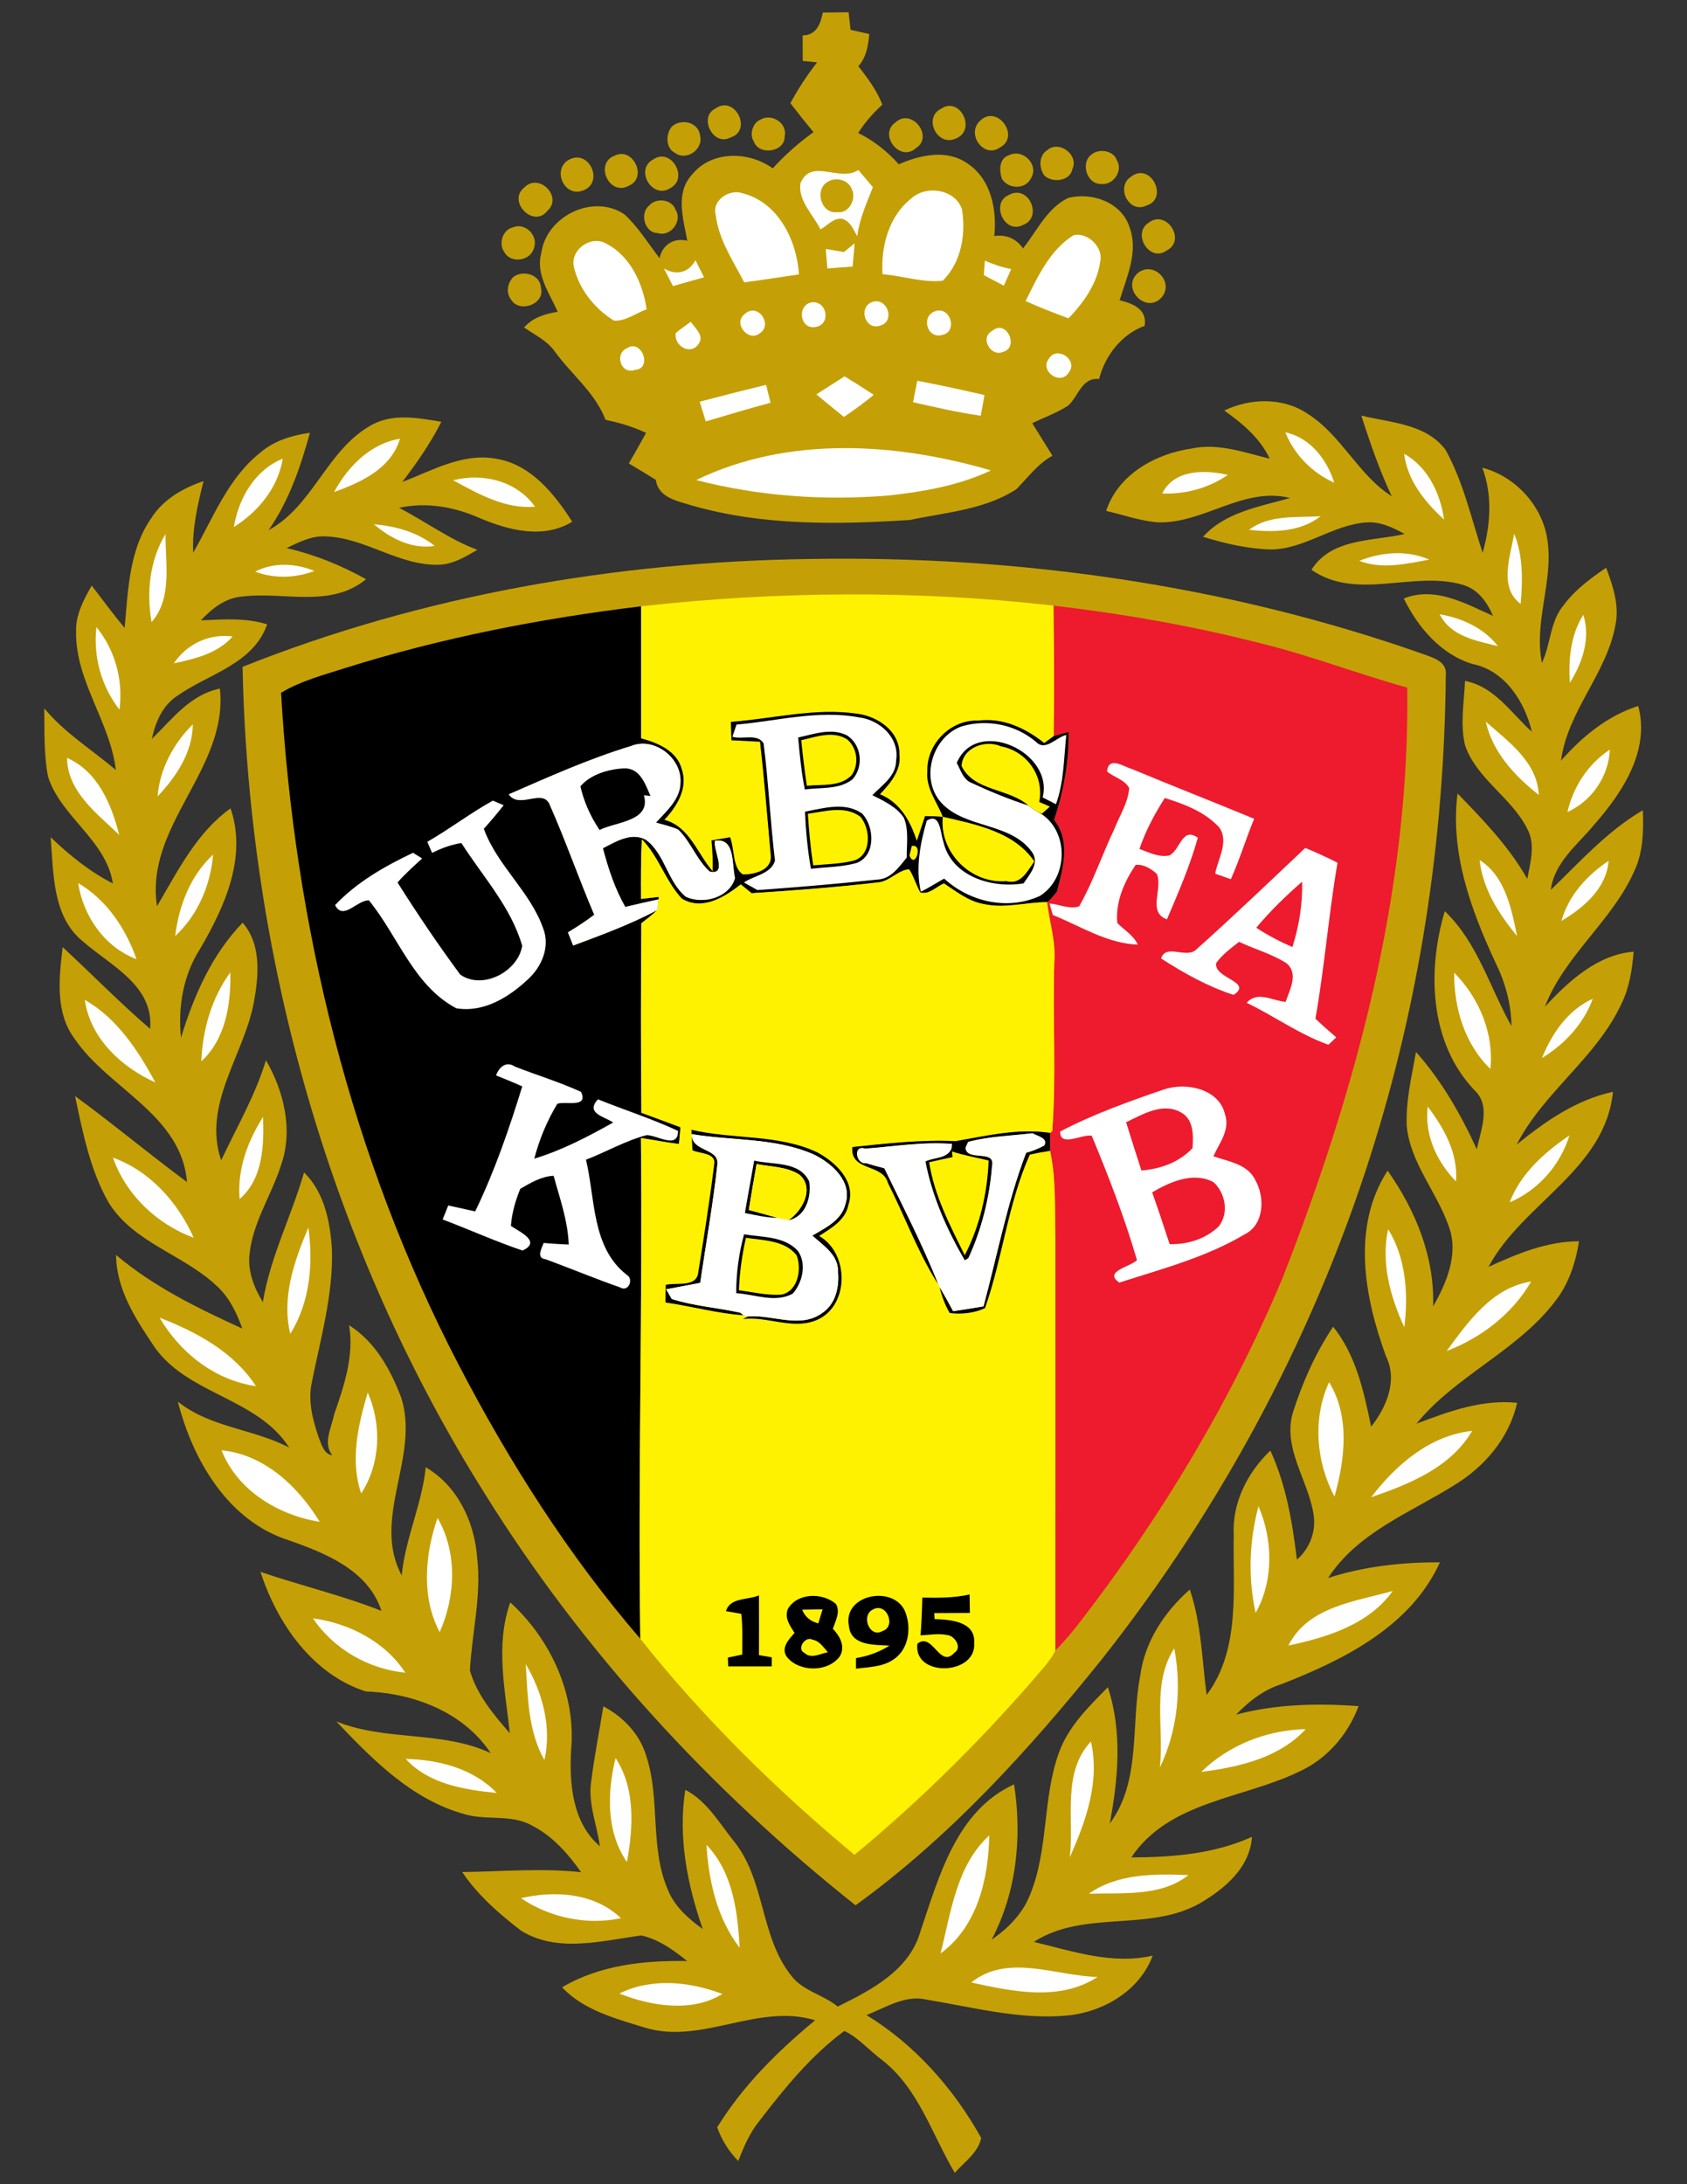 <?xml version="1.0" encoding="utf-8"?>
<!-- Generator: Adobe Illustrator 15.1.0, SVG Export Plug-In . SVG Version: 6.00 Build 0)  -->
<!DOCTYPE svg PUBLIC "-//W3C//DTD SVG 1.1//EN" "http://www.w3.org/Graphics/SVG/1.1/DTD/svg11.dtd">
<svg version="1.1" id="Layer_1" xmlns="http://www.w3.org/2000/svg" xmlns:xlink="http://www.w3.org/1999/xlink" x="0px" y="0px"
	 width="612px" height="792px" viewBox="0 0 612 792" enable-background="new 0 0 612 792" xml:space="preserve">
<rect x="0" y="0" width="612" height="792" fill="#333333" stroke="none"/>
<g>
	<path fill="#C4A006" d="M298.491,4.567c3.118-0.041,6.237-0.082,9.356-0.123c0.184,1.589,0.529,4.79,0.713,6.38
		c2.264,0.509,4.524,0.999,6.787,1.508c-0.366,4.158-1.019,8.418-3.954,11.659c3.344,4.362,6.728,8.765,8.684,13.962
		c-3.323,3.057-6.339,6.441-8.744,10.272c5.625,2.772,10.558,6.666,14.716,11.354c7.726-3.384,17.284-5.544,24.765-0.408
		c8.704,5.625,10.886,16.775,9.887,26.417c4.32-0.632,7.947,0.917,10.436,4.484c5.055-6.38,8.765-14.656,16.428-18.325
		c8.439-2.14,19.141,1.529,22.095,10.355c3.507,8.968-0.876,18.201-3.485,26.782c4.811,1.163,10.05,3.242,9.071,9.254
		c-8.438,3.139-14.309,10.742-16.531,19.303c-6.299-0.693-7.48,6.319-11.251,9.661c-4.076,2.609-8.643,4.26-13.004,6.339
		c2.425,3.933,4.871,7.867,7.337,11.802c-5.34,2.955-8.885,7.887-13.065,12.127c-11.453,7.481-25.6,8.398-38.646,11.17
		c-26.395,1.713-53.504,2.12-79.166-5.258c-5.178-1.651-12.087-2.751-13.004-9.274c-3.22-2.039-6.502-3.995-9.783-5.952
		c2.099-3.668,4.199-7.379,6.257-11.088c-4.688-2.202-9.641-3.69-14.716-4.729c-3.771-9.886-12.332-16.388-18.385-24.745
		c-2.772-3.975-7.297-6.054-11.169-8.744c3.139-3.607,7.622-4.953,12.188-5.687c-2.915-6.747-8.093-13.575-5.932-21.341
		c1.814-13.29,18.691-21.666,30.125-14.023c5.035,4.627,8.643,10.559,12.78,15.94c0.958-4.852,5.177-7.583,10.049-6.319
		c-1.386-7.766-4.423-17.081,1.508-23.767c7.114-9.03,20.648-8.846,29.495-2.507c4.444-4.872,9.417-9.274,14.777-13.126
		c-2.853-3.445-5.646-6.93-8.377-10.497c2.792-5.198,6.053-10.151,9.682-14.818c-1.284-0.123-3.894-0.387-5.198-0.51
		c-0.02-3.079-0.041-6.177-0.041-9.254C296.167,12.761,297.655,8.766,298.491,4.567L298.491,4.567z"/>
	<path fill="#C4A006" d="M259.54,39.359c7.093-5.074,13.595,8.031,5.421,10.519C258.642,53.2,253.322,42.376,259.54,39.359
		L259.54,39.359z"/>
	<path fill="#C4A006" d="M341.172,39.564c7.013-5.055,13.351,7.684,5.504,10.701C339.928,53.24,334.996,42.825,341.172,39.564
		L341.172,39.564z"/>
	<path fill="#C4A006" d="M275.743,43.457c4.016-2.569,10.028,1.121,8.907,5.972c0.143,5.769-9.355,7.114-11.19,1.855
		C271.789,48.817,273.032,44.599,275.743,43.457L275.743,43.457z"/>
	<path fill="#C4A006" d="M324.928,44.333c5.789-5.319,13.98,5.198,7.317,9.417C326.395,58.989,318.507,48.654,324.928,44.333
		L324.928,44.333z"/>
	<path fill="#C4A006" d="M355.379,43.967c6.216-6.502,14.961,5.442,7.42,9.478C356.948,57.684,350.508,48.674,355.379,43.967
		L355.379,43.967z"/>
	<path fill="#C4A006" d="M243.661,45.984c3.383-3.22,9.824-1.733,10.313,3.261c1.244,4.892-4.952,9.254-9.05,6.216
		C241.479,53.852,241.439,48.674,243.661,45.984L243.661,45.984z"/>
	<path fill="#C4A006" d="M379.838,54.504c4.321-3.873,11.599,1.63,9.214,6.767c-0.856,4.485-7.176,5.117-10.131,2.446
		C376.882,61.027,376.761,56.461,379.838,54.504L379.838,54.504z"/>
	<path fill="#C4A006" d="M223.258,56.338c6.542-2.976,11.7,8.214,4.851,11.007C220.975,71.381,215.35,58.989,223.258,56.338
		L223.258,56.338z"/>
	<path fill="#C4A006" d="M365.979,56.318c4.993-2.629,11.046,3.364,8.071,8.256c-1.938,4.158-8.092,4.097-10.499,0.408
		C362.41,62.066,362.371,57.439,365.979,56.318L365.979,56.318z"/>
	<path fill="#C4A006" d="M396.124,55.911c2.669-2.121,7.827-1.346,9.028,2.181c2.365,3.771-1.182,9.029-5.501,8.622
		C394.187,66.999,391.803,58.867,396.124,55.911L396.124,55.911z"/>
	<path fill="#C4A006" d="M206.483,57.867c7.379-3.872,12.78,8.459,4.973,11.231C204.587,71.686,200.103,61.271,206.483,57.867
		L206.483,57.867z"/>
	<path fill="#C4A006" d="M237.016,57.786c6.543-4.444,12.943,6.992,6.115,10.437C236.648,72.481,230.065,61.434,237.016,57.786
		L237.016,57.786z"/>
	<path fill="#FFFFFF" d="M290.398,66.429c3.853-9.335,14.268-0.245,20.994-4.791c1.753,2.079,3.507,4.158,5.258,6.238
		c-2.261,5.809-4.89,11.556-5.665,17.794c-1.366-2.365-2.426-5.279-5.238-6.278c-3.324-0.632-5.483,2.405-8.093,3.791
		C295.025,77.863,289.42,72.767,290.398,66.429L290.398,66.429z"/>
	<path fill="#C4A006" d="M410.248,64.125c7.156-5.666,13.922,7.95,5.628,10.417C409.494,77.618,404.665,67.712,410.248,64.125
		L410.248,64.125z"/>
	<path fill="#C4A006" d="M300.345,65.878c2.956-1.794,7.317-0.694,8.623,2.608c1.896,3.526-0.918,9.009-5.177,8.439
		C297.797,77.761,295.331,68.629,300.345,65.878L300.345,65.878z"/>
	<path fill="#C4A006" d="M190.198,67.998c5.299-5.523,14.165,3.424,8.315,8.519C193.458,82.877,183.919,72.95,190.198,67.998
		L190.198,67.998z"/>
	<path fill="#FFFFFF" d="M259.661,77.986c-1.548-5.381,5.036-9.642,9.785-7.889c12.882,3.281,19.608,17.04,20.402,29.392
		c-6.624,0.979-13.249,2.019-19.873,2.896C265.96,94.556,260.701,86.934,259.661,77.986L259.661,77.986z"/>
	<path fill="#FFFFFF" d="M330.533,72.013c5.38-5.014,15.96-3.485,18.446,3.853c1.467,9.05-0.226,19.283-6.972,25.927
		c-7.257,0.794-14.573-1.773-21.85-2.365C319.545,89.4,322.358,78.495,330.533,72.013L330.533,72.013z"/>
	<path fill="#C4A006" d="M365.896,70.749c7.298-4.219,12.72,8.234,5.057,10.905C364.143,84.915,359.415,73.46,365.896,70.749
		L365.896,70.749z"/>
	<path fill="#C4A006" d="M235.406,74.623c2.528-3.058,8.337-2.466,9.682,1.447c2.61,4.036-1.814,9.966-6.482,8.438
		C233.917,84.528,232.002,77.496,235.406,74.623L235.406,74.623z"/>
	<path fill="#C4A006" d="M416.588,80.839c6.504-5.177,13.941,6.278,6.664,9.987C417.036,95.352,410.637,84.773,416.588,80.839
		L416.588,80.839z"/>
	<path fill="#C4A006" d="M185.999,82.469c4.504-1.957,9.498,3.037,7.663,7.604c-1.284,4.626-8.479,5.584-10.721,1.304
		C180.759,88.381,182.329,83.346,185.999,82.469L185.999,82.469z"/>
	<path fill="#FFFFFF" d="M372.072,109.17c4.361-8.805,8.784-18.508,17.407-23.909c4.77-1.101,10.477,3.934,9.742,8.989
		c-0.979,8.254-5.952,15.348-11.598,21.178C382.386,113.492,377.168,111.475,372.072,109.17L372.072,109.17z"/>
	<path fill="#FFFFFF" d="M208.093,96.371c-0.958-6.155,6.604-11.272,11.985-7.95c8.663,4.525,13.147,14.431,14.513,23.726
		c-3.914,1.367-7.644,4.444-11.883,4.098C215.594,111.862,209.867,104.625,208.093,96.371L208.093,96.371z"/>
	<path fill="#FFFFFF" d="M306.155,91.397c0.977-0.795,2.934-2.386,3.892-3.18c-0.243,2.812-0.487,5.625-0.733,8.438
		c-3.057,0.204-6.114,0.449-9.152,0.694c-0.204-2.365-0.407-4.729-0.591-7.073C301.222,90.541,304.503,91.112,306.155,91.397
		L306.155,91.397z"/>
	<path fill="#FFFFFF" d="M252.283,94.333c1.019,2.079,2.058,4.137,3.118,6.216c-3.771,1.06-7.521,2.141-11.271,3.18
		c-1.081-2.14-2.16-4.26-3.261-6.38C245.23,99.979,249.858,98.979,252.283,94.333L252.283,94.333z"/>
	<path fill="#FFFFFF" d="M357.275,94.516c3.077,1.345,6.256,2.446,9.578,3.038c-0.916,2.017-1.813,4.015-2.688,6.033
		c-2.428-1.264-4.852-2.548-7.258-3.812C357.009,98.47,357.172,95.84,357.275,94.516L357.275,94.516z"/>
	<path fill="#C4A006" d="M412.715,99.041c5.769-4.688,13.514,3.301,8.623,8.867C415.814,113.981,406.621,104.584,412.715,99.041
		L412.715,99.041z"/>
	<path fill="#C4A006" d="M186.141,100.508c3.485-2.752,9.947-1.039,10.09,3.853c1.589,5.972-7.869,9.294-10.824,4.28
		C183.471,106.154,184.083,102.709,186.141,100.508L186.141,100.508z"/>
	<path fill="#FFFFFF" d="M294.821,109.579c5.523-0.123,6.624,8.458,0.714,9.03C289.95,119.301,289.033,110.17,294.821,109.579
		L294.821,109.579z"/>
	<path fill="#FFFFFF" d="M317.121,109.314c4.993-0.877,7.48,7.093,2.404,8.683C313.655,120.28,310.944,110.598,317.121,109.314
		L317.121,109.314z"/>
	<path fill="#FFFFFF" d="M270.261,113.798c4.605-4.219,10.313,3.913,5.299,7.093C271.361,124.214,265.715,116.958,270.261,113.798
		L270.261,113.798z"/>
	<path fill="#FFFFFF" d="M339.216,112.86c5.645-2.018,8.479,7.684,2.345,8.642C336.279,122.787,334.038,114.694,339.216,112.86
		L339.216,112.86z"/>
	<path fill="#FFFFFF" d="M245.149,120.768c1.731-1.467,3.607-2.771,5.442-4.096c1.61,2.446,5.075,4.994,2.772,8.132
		C250.368,129.024,244.354,125.294,245.149,120.768L245.149,120.768z"/>
	<path fill="#FFFFFF" d="M359.883,120.035c5.197-4.586,9.969,5.911,4.017,7.562C359.436,129.594,355.359,122.44,359.883,120.035
		L359.883,120.035z"/>
	<path fill="#FFFFFF" d="M227.437,126.272c5.442-3.547,9.375,7.521,2.894,7.847C225.235,135.995,222.789,128.188,227.437,126.272
		L227.437,126.272z"/>
	<path fill="#FFFFFF" d="M380.553,130.002c2.832-4.708,10.619,0.428,7.255,4.933C384.852,140.112,376.882,134.507,380.553,130.002
		L380.553,130.002z"/>
	<path fill="#FFFFFF" d="M296.167,143.006c3.404-2.181,6.808-4.342,10.211-6.543c3.567,2.161,7.095,4.403,10.579,6.706
		c-3.445,2.874-7.072,5.504-10.802,8.01C302.791,148.489,299.448,145.778,296.167,143.006L296.167,143.006z"/>
	<path fill="#FFFFFF" d="M332.774,138.074c8.173,1.529,16.286,3.322,24.377,5.178c-0.447,2.486-0.917,4.994-1.365,7.5
		c-8.273-1.183-16.407-3.058-24.561-4.912C331.611,143.903,332.389,140.01,332.774,138.074L332.774,138.074z"/>
	<path fill="#FFFFFF" d="M253.832,145.656c8.01-2.12,16.041-4.159,24.092-6.094c0.53,2.161,1.06,4.322,1.61,6.482
		c-7.887,2.099-15.694,4.443-23.501,6.767C255.3,150.426,254.565,148.04,253.832,145.656L253.832,145.656z"/>
	<path fill="#C4A006" d="M444.145,148.856c9.417-4.526,21.301-4.831,30.168,1.142c12.332,7.745,18.345,22.155,30.575,29.962
		c-4.445-9.457-7.849-19.323-11.028-29.27c10.538,2.609,23.542,2.935,30.574,12.475c6.42,11.598,9.294,24.745,13.432,37.28
		c2.854-10.068,3.629-20.892-0.121-30.859c12.207,3.22,22.072,14.084,23.683,26.661c2.039,14.818-5.053,29.31-2.058,44.148
		c3.24-6.808,2.895-15.124,7.95-21.055c4.116-5.523,9.702-9.641,15.347-13.473c2.446,6.542,4.811,13.534,3.405,20.607
		c-3.139,17.754-17.429,31.308-19.771,49.347c7.663-8.703,16.796-16.265,28.007-19.832c4.341,16.245-5.769,31.409-15.982,43.047
		c-6.032,7.318-14.431,13.575-15.734,23.644c10.6-10.211,20.546-21.381,33.387-28.882c0.265,7.419,0.143,15.145-3.077,22.014
		c-8.032,18.181-25.296,30.574-32.47,49.265c8.581-9.275,19.018-18.916,32.204-19.996c-0.528,6.481-1.528,13.045-4.442,18.936
		c-9.051,19.547-28.212,31.919-37.975,51.019c10.354-8.439,21.626-16.265,34.917-19.139c-2.814,28.291-32.797,40.357-45.148,63.491
		c10.395-4.77,21.157-9.293,32.838-9.293c-1.244,7.947-3.854,15.796-8.949,22.136c-13.799,17.813-35.834,26.6-50.039,44.025
		c11.657-4.442,23.767-8.907,36.525-7.581c-2.813,12.596-11.658,23.013-22.482,29.656c-16.081,10.15-35.282,17.202-46.085,33.854
		c13.105-4.218,26.844-5.747,40.561-5.664c-10.518,23.215-34.752,35.261-57.274,44.087c-6.543,2.019-11.985,6.258-16.673,11.129
		c14.472-3.852,29.595-4.179,44.454-3.078c-3.914,10.415-11.577,19.283-21.811,23.848c-20.34,9.804-46.981,10.579-60.658,31.004
		c14.879-0.063,30.065-1.225,43.783-7.461c-0.734,11.21-9.948,18.874-18.957,24.133c-18.568,10.436-42.069,2.261-60.17,13.961
		c14.086,3.385,28.494,8.337,43.108,4.975c-4.687,12.697-17.854,20.423-30.858,21.707c-17.264,1.632-34.242-2.977-51.14-5.747
		c-7.787-1.855-14.859,2.895-21.81,5.605c17.53,10.7,31.654,26.681,41.602,44.535c-1.062,5.341-6.157,8.745-9.581,12.657
		c-8.315-13.961-13.187-30.776-26.579-41.069c-4.524-3.344-8.499-8.071-13.493-10.377c-12.046,8.907-21.667,20.689-30.737,32.53
		c-3.547,4.302-5.728,9.459-7.746,14.617c-3.424-3.465-5.992-7.624-7.644-12.189c9.295-15.104,21.953-27.599,35.527-38.829
		c-20.832-6.36-41.153,9.009-61.882,2.63c-10.599-3.282-22.034-6.239-29.921-14.574c13.676-8.112,29.819-9.784,45.392-9.54
		c-4.953-3.974-10.314-7.868-16.612-9.272c-14.309,1.914-30.391,6.438-43.619-1.715c-7.97-6.114-15.735-12.88-21.382-21.277
		c14.39-0.164,28.801-1.51,43.15,0.061c-4.769-6.706-10.354-13.127-17.794-16.896c-7.582-4.342-16.734-1.692-24.825-4.24
		c-18.875-5.279-33.122-19.752-46.209-33.551c17.979,7.318,38.361,3.222,56.033,11.516c-9.946-14.96-28.006-21.768-45.372-22.379
		c-19.364-6.258-32.124-24.724-38.157-43.355c14.533,4.975,29.555,8.48,43.884,14.146c-4.81-14.737-20.26-20.934-33.632-25.602
		c-22.034-7.011-34.813-29.065-40.235-50.284c11.721,9.438,27.395,9.845,40.398,16.675c-11.475-17.959-36.383-19.099-48.673-36.18
		c-6.829-10.132-14.023-20.975-14.146-33.673c13.616,11.517,29.718,19.363,45.82,26.702c-2.079-5.729-4.75-11.415-9.355-15.532
		c-12.067-11.373-30.187-15.573-39.217-30.27c-6.706-11.801-9.314-25.396-12.128-38.522c13.799,10.068,26.885,21.057,40.623,31.186
		c-2.018-24.378-28.271-33.713-40.664-51.792c-7.256-9.641-5.768-22.197-4.443-33.387c10.619,9.824,20.75,20.199,31.735,29.637
		c1.346-15.818-14.41-22.931-24.397-31.716c-11.169-9.03-10.599-24.786-11.7-37.769c6.808,6.481,14.167,12.494,22.584,16.754
		c-2.527-15.857-18.793-23.97-23.542-38.748c-1.55-8.133-1.244-16.51-1.345-24.745c7.338,8.908,17.244,14.981,25.967,22.359
		c-2.079-17.569-14.797-32.306-14.43-50.325c-0.184-6.053,2.792-11.456,5.666-16.55c3.934,5.157,7.807,10.375,11.944,15.368
		c1.244-13.574,1.569-28.229,9.682-39.848c4.301-6.767,11.496-10.905,18.936-13.391c-2.12,8.5-4.158,17.141-3.75,25.967
		c7.277-12.658,12.658-27.17,24.521-36.444c5.014-4.26,11.435-6.156,17.815-7.053c-3.384,12.393-7.583,24.684-14.981,35.303
		c15.979-8.663,20.994-28.556,36.525-37.646c7.929-4.913,17.51-3.119,26.151-1.631c-3.954,7.746-8.887,14.921-14.187,21.81
		c10.844-4.117,21.79-10.579,33.877-8.458c12.677,1.957,21.279,12.698,27.781,22.869c-10.497,6.42-23.155,3.099-33.692-1.385
		c-9.152-4.016-19.242-5.83-29.127-3.648c9.559,4.911,18.263,11.454,28.393,15.225c-4.341,2.507-8.826,5.3-14.023,5.401
		c-14.391,0.408-26.438-9.682-40.664-10.252c-5.217-0.408-9.946,2.018-14.512,4.219c10.109,2.324,19.791,6.218,28.82,11.292
		c-12.901,10.66-30.084,4.341-45.066,6.299c-6.034,0.489-10.864,4.402-14.879,8.622c8.051-0.367,16.265-1.019,24.092,1.447
		c-5.116,14.471-21.219,17.896-32.511,25.845c-5.462,3.465-8.031,9.662-9.355,15.736c7.358-7.175,13.982-16.143,24.705-18.284
		c3.139,29.188-27.334,49.53-22.809,78.901c7.521-12.718,14.329-26.64,26.681-35.485c6.074,17.732-2.181,35.73-11.007,50.875
		c-6.155,9.498-8.133,21.178-6.97,32.307c4.647-15.206,11.148-30.146,22.359-41.703c6.91,7.888,5.83,19.425,4.036,29.025
		c-3.628,19.119-18.711,36.893-11.821,57.132c5.646-12.005,12.372-23.521,16.244-36.281c6.503,11.129,9.926,25.336,5.524,37.872
		c-3.445,10.966-10.334,20.872-11.496,32.511c-0.672,6.196,1.692,12.128,4.851,17.325c2.649-16.368,10.395-31.207,14.94-47.044
		c7.379,7.174,9.478,17.917,10.11,27.781c0.551,16.368-4.096,32.267-7.256,48.165c-1.549,6.828,0.286,13.82,2.507,20.261
		c1.019,2.467,1.773,5.87,4.872,6.36c-3.465-4.505-0.265-9.907,0.632-14.656c3.628-10.457,7.338-21.259,5.483-32.492
		c9.458,5.933,15.022,16.064,18.895,26.214c6.869,21.444-10.884,43.762,0.183,64.513c1.305-13.454,7.358-25.806,8.725-39.237
		c11.536,6.726,17.712,19.873,18.649,32.815c1.63,13.719-1.916,27.272-2.629,40.889c2.507,8.764,8.581,15.958,14.472,22.726
		c-1.651-15.715-5.341-32.041,0.183-47.43c14.635,13.39,23.828,33.243,22.075,53.261c-0.754,12.269,0.407,26.619,10.416,35.159
		c-0.999-7.686-4.26-15.186-3.2-23.054c1.121-9.273,2.996-18.446,4.464-27.681c7.174,3.792,13.126,9.949,15.511,17.836
		c5.28,15.818,1.203,33.408,7.97,48.858c2.446,6.012,7.46,10.355,12.597,14.085c-5.667-16.165-9.01-33.389-6.36-50.509
		c7.949,4.116,12.372,12.128,17.814,18.854c11.232,14.124,9.335,34.304,20.546,48.429c4.219,5.687,11.659,6.95,16.938,11.312
		c12.128-5.972,26.007-13.125,29.983-27.17c6.768-19.933,13.045-43.843,33.998-53.401c2.955,19.077,0.917,39.074-8.153,56.337
		c5.85-4.036,11.069-9.234,13.78-15.898c7.03-16.652,4.544-35.548,10.822-52.403c3.485-9.276,10.763-16.349,17.569-23.257
		c5.299,15.999,3.771,33.183,0.693,49.447c11.476-15.449,7.563-35.853,11.067-53.668c1.633-12.331,8.786-23.133,17.978-31.205
		c4.179,12.331,4.424,25.438,6.096,38.238c12.413-16.532,9.457-38.524,9.845-57.907c-0.673-11.679,4.973-22.808,13.288-30.719
		c5.708,12.455,7.99,26.05,9.622,39.544c4.83-4.139,7.174-10.701,5.952-16.959c-2.08-12.188-11.232-23.686-7.379-36.465
		c3.485-10.925,8.193-21.503,14.572-31.044c8.337,10.377,11.151,23.585,13.781,36.283c5.563-7.094,9.741-16.796,5.38-25.581
		c-7.808-21.402-12.576-46.9,0.591-67.284c10.172,14.392,17.12,31.371,16.51,49.245c4.873-8.498,9.335-19.036,5.768-28.82
		c-4.259-12.535-13.98-23.034-15.326-36.547c-0.389-9.069,1.752-18.018,3.362-26.884c9.254,10.333,16.286,22.666,22.055,35.262
		c1.385-6.931,5.299-15.715-0.876-21.443c-16.286-17.122-17.184-43.313-10.743-64.898c11.945,11.394,16.307,27.7,24.195,41.662
		c-0.102-8.092-2.304-15.959-5.871-23.175c-8.865-19.037-16.427-39.807-13.696-61.168c9.294,9.58,18.672,19.241,25.296,30.981
		c1.12-5.973,3.077-12.535-0.042-18.242c-5.707-11.313-18.162-17.876-22.482-30.045c-1.915-7.685-0.387-15.695-0.061-23.501
		c10.68,2.018,16.734,11.659,24.255,18.446c-2.528-10.823-9.743-22.135-21.278-24.52c-11.619-3.384-20.036-13.311-25.193-23.828
		c11.312-4.484,22.257,1.794,32.367,6.318c-2.079-4.952-5.544-9.763-10.985-11.271c-17.938-5.28-38.342,6.013-54.871-5.441
		c7.297-11.578,22.114-10.273,33.814-12.984c-4.281-2.344-8.906-4.586-13.941-4.178c-12.271,0.835-22.442,9.844-34.875,9.783
		c-8.274-0.245-16.428-2.161-24.316-4.586c8.071-8.989,20.546-10.925,31.594-14.064c-16.939-4.261-31.349,9.355-48.022,8.826
		c-6.399-0.531-12.495-2.711-18.731-4.158c4.381-13.311,18.038-20.812,31.225-22.646c9.562-1.998,18.937,1.508,28.108,3.71
		C457.109,158.843,450.71,153.544,444.145,148.856L444.145,148.856z"/>
	<path fill="#FFFFFF" d="M466.281,156.765c9.051,1.937,15.084,9.824,17.753,18.263C476.025,171.46,469.563,164.917,466.281,156.765
		L466.281,156.765z"/>
	<path fill="#FFFFFF" d="M121.202,178.411c4.973-9.233,13.167-17.57,23.909-19.323C141.89,169.912,130.985,174.905,121.202,178.411
		L121.202,178.411z"/>
	<path fill="#FFFFFF" d="M252.568,174.07c33.122-16.063,72.36-13.637,106.907-3.485c-11.639,5.483-24.479,7.705-37.156,9.091
		C298.959,181.591,275.275,179.94,252.568,174.07L252.568,174.07z"/>
	<path fill="#FFFFFF" d="M509.392,164.55c8.702,4.893,13.065,14.33,14.491,23.848C516.932,182.06,510.553,174.212,509.392,164.55
		L509.392,164.55z"/>
	<path fill="#FFFFFF" d="M84.838,191.089c1.753-10.395,7.583-20.667,17.733-24.765C100.879,176.862,93.685,185.545,84.838,191.089
		L84.838,191.089z"/>
	<path fill="#FFFFFF" d="M421.623,178.941c4.34-8.846,15.552-8.622,23.808-6.747C438.479,176.984,430.04,179.287,421.623,178.941
		L421.623,178.941z"/>
	<path fill="#FFFFFF" d="M164.413,174.151c10.763-2.772,23.053,0.244,29.677,9.58C183.267,184.648,173.564,179.125,164.413,174.151
		L164.413,174.151z"/>
	<path fill="#FFFFFF" d="M453.134,192.129c7.379-5.667,17.225-4.321,25.948-4.953C471.724,192.964,462.002,193.066,453.134,192.129
		L453.134,192.129z"/>
	<path fill="#FFFFFF" d="M135.633,190.091c7.887,0.692,15.797,2.833,22.073,7.867C149.432,199.222,141.748,195.288,135.633,190.091
		L135.633,190.091z"/>
	<path fill="#FFFFFF" d="M60.032,193.658c-0.061,10.538,2.548,23.277-5.034,31.919C53.083,214.733,54.305,203.197,60.032,193.658
		L60.032,193.658z"/>
	<path fill="#FFFFFF" d="M549.321,193.555c3.261,8.072,3.058,16.897,2.343,25.417C543.674,213.144,547.894,201.627,549.321,193.555
		L549.321,193.555z"/>
	<path fill="#FFFFFF" d="M493.145,203.359c8.032-3.24,17.267-3.954,25.338-0.448C510.206,204.46,501.298,206.539,493.145,203.359
		L493.145,203.359z"/>
	<path fill="#C4A006" d="M87.998,241.802c65.306-26.05,135.647-38.137,205.784-39.114c75.253-1.285,151.058,9.334,222.172,34.365
		c3.688,1.366,9.192,2.711,8.541,7.868c-0.51,56.603-8.704,113.226-25.235,167.403c-20.85,68.648-55.093,133.079-99.55,189.337
		c-26.396,32.835-55.072,64.408-89.337,89.215c-52.607-41.785-98.794-91.948-134.363-149.04
		C119.754,452.458,90.159,347.16,87.998,241.802L87.998,241.802z"/>
	<path fill="#FFFFFF" d="M92.563,207.273c6.727-3.486,14.594-3.057,21.483-0.245C107.28,209.637,99.351,209.882,92.563,207.273
		L92.563,207.273z"/>
	<path fill="#FFF200" d="M232.553,219.85c49.673-5.524,99.997-5.891,149.691-0.245c0.161,15.756,0.223,31.532,0.06,47.289
		c-0.876,0.631-2.607,1.916-3.485,2.547c-6.807-5.442-15.082-9.314-24.031-8.132c-9.927-0.428-18.711,8.521-18.364,18.364
		c-0.591,6.136,3.527,11.109,5.626,16.531c-2.16-0.184-4.322-0.286-6.462-0.286c-0.755,2.262-2.241,6.767-2.996,9.03
		c-2.323-7.195-6.033-13.942-13.372-16.938c3.73-3.995,7.787-8.581,7.055-14.513c0.142-8.357-7.808-13.738-15.329-14.696
		c-15.328-2.242-30.553,1.834-45.799,2.955c0.061,2.222,0.121,4.444,0.203,6.666c3.465,0.162,6.91,0.326,10.375,0.529
		c1.569,13.778,2.67,27.599,3.913,41.397c0.428,5.197-6.095,6.87-10.212,6.706c-3.771-2.528-2.895-9.193-4.586-13.453
		c-2.241,0.388-4.484,0.755-6.726,1.162c0.366,3.71,0.529,7.44,0.427,11.191c-5.605-6.42-8.377-16.265-17.549-18.671
		c4.524-4.81,8.601-11.333,6.379-18.202c-1.732-6.828-8.703-9.682-14.818-11.353C232.553,251.769,232.553,235.809,232.553,219.85
		L232.553,219.85z"/>
	<path fill="#ED1B2D" d="M382.244,219.604c25.152,2.957,50.161,7.297,74.722,13.576c18.121,4.382,35.568,11.189,53.547,16.143
		c1.019,73.622-18.55,145.919-45.209,214.019c-18.693,44.535-43.803,86.261-73.276,124.498c-2.834,3.73-5.892,7.297-9.172,10.659
		c0.059-49.896,0-99.813,0.02-149.709c-0.284-10.519,0.307-21.159-1.937-31.492c0.042-2.182,0.042-4.342-0.04-6.504l0.836-0.591
		c1.507-20.382,0.103-40.847,0.732-61.27c0.634-7.419-1.752-14.533-2.609-21.81l0.96-0.733c0.63-0.754,1.937-2.263,2.587-3.037
		c2.222-8.642,5.096-18.222-1.019-26.07c3.466-10.293,5.382-21.015,5.278-31.879c-1.344,0.367-4.015,1.122-5.36,1.489
		C382.467,251.137,382.405,235.361,382.244,219.604L382.244,219.604z"/>
	<path d="M125.36,242.189c34.894-10.946,70.912-17.957,107.193-22.339c0,15.959,0,31.919,0,47.878
		c6.115,1.671,13.085,4.525,14.818,11.353c2.221,6.869-1.855,13.392-6.379,18.202c9.172,2.406,11.944,12.251,17.549,18.671
		c0.102-3.751-0.061-7.48-0.427-11.191c2.242-0.407,4.484-0.774,6.726-1.162c1.692,4.26,0.816,10.925,4.586,13.453
		c4.117,0.164,10.64-1.509,10.212-6.706c-1.243-13.799-2.344-27.619-3.913-41.397c-3.465-0.204-6.91-0.367-10.375-0.529
		c-0.082-2.222-0.143-4.444-0.203-6.666c15.246-1.121,30.471-5.197,45.799-2.955c7.521,0.958,15.471,6.339,15.329,14.696
		c0.732,5.932-3.324,10.518-7.055,14.513c7.339,2.995,11.049,9.742,13.372,16.938c0.755-2.263,2.241-6.768,2.996-9.03
		c2.14,0,4.302,0.102,6.462,0.286c-1.325,12.903,10.232,24.316,23.031,23.277c5.238,1.467,7.604-3.648,10.111-7.114
		c-7.318-10.783-21.3-13.432-33.143-16.163c-2.099-5.422-6.217-10.395-5.626-16.531c-0.347-9.844,8.438-18.792,18.364-18.364
		c8.949-1.182,17.225,2.69,24.031,8.132c0.878-0.631,2.609-1.916,3.485-2.547c1.346-0.367,4.017-1.122,5.36-1.489
		c0.104,10.864-1.813,21.586-5.278,31.879c6.114,7.848,3.24,17.428,1.019,26.07c-0.65,0.774-1.957,2.283-2.587,3.037l-0.96,0.733
		c-7.703,0.02-15.429,2.447-23.092,0.673c-5.444-0.958-9.846-4.526-14.329-7.46c-2.794,1.202-5.301,4.138-8.581,3.302
		c-1.51-2.731-2.365-5.789-4.037-8.418c-4.077,0.265-7.174,4.504-11.455,4.769c-15.185,1.774-30.451,2.914-45.697,3.894
		c-1-0.795-2.956-2.386-3.934-3.18c-5.932,4.627-13.942,9.682-21.402,5.136c-5.911-6.339-8.336-15.205-14.472-21.483
		c-0.387,7.195-0.346,14.39-0.326,21.604c1.63-0.183,4.851-0.57,6.461-0.753l-0.103,0.937c-4.036,0.815-8.05,1.794-12.066,2.711
		c-3.791-6.646-6.176-13.921-8.112-21.279c4.729-2.405,10.293-5.953,15.633-3.057c6.992,5.217,7.787,15.266,14.533,20.688
		c6.319,2.833,15.736,0.265,17.774-6.829c-1.264-4.913,0.225-14.778-7.337-13.494c-0.571,3.567,4.708,12.475-1.794,11.19
		c-4.851-4.301-6.869-10.823-11.496-15.267c-2.588-1.142-5.339-1.774-8.05-2.527c3.791-4.22,8.906-8.5,8.886-14.696
		c0.449-8.847-9.621-16.531-17.957-13.065c-15.206,4.605-29.779,11.169-44.333,17.508c3.832,5.605,12.495-2.548,14.941,3.954
		c5.788,13.065,10.456,26.579,16.061,39.706c-3.037,2.345-6.257,4.403-9.539,6.4c0.631,1.591,1.263,3.18,1.895,4.769
		c10.335-3.852,20.729-7.663,30.493-12.86c-1.813,1.753-3.791,3.26-5.769,4.789c-0.163,22.911-0.183,45.801,0.021,68.71
		c4.75,1.712,9.458,3.486,14.206,5.259c-0.142,1.51-0.428,4.547-0.57,6.053c-4.626-0.549-9.192-1.467-13.799-2.158
		c0.632,60.517-1.08,121.052-0.224,181.568c-26.009-30.146-47.533-64.062-65.897-99.346c-39.135-75.211-59.579-159.27-64.43-243.675
		C109.196,246.857,117.41,244.737,125.36,242.189L125.36,242.189z"/>
	<path fill="#FFFFFF" d="M522.294,222.744c8.091,1.385,15.98,4.932,21.115,11.557C535.563,232.344,526.268,230.775,522.294,222.744
		L522.294,222.744z"/>
	<path fill="#FFFFFF" d="M569.499,247.59c-0.529-8.439,0.225-17.346,4.892-24.623C577.082,231.508,574.065,240.314,569.499,247.59
		L569.499,247.59z"/>
	<path fill="#FFFFFF" d="M34.982,227.371c6.788,8.377,9.764,19.261,8.357,29.942C36.735,248.874,33.76,238.01,34.982,227.371
		L34.982,227.371z"/>
	<path fill="#FFFFFF" d="M63.07,240.538c4.688-7.053,12.861-10.865,21.32-9.763C78.989,236.971,70.754,238.866,63.07,240.538
		L63.07,240.538z"/>
	<path fill="#FFFFFF" d="M267.183,262.735c14.757-1.285,29.676-5.403,44.474-2.61c7.541,0.938,14.758,7.439,13.434,15.552
		c0.06,5.687-5.096,9.009-8.623,12.658c4.178,2.1,8.704,4.179,11.414,8.174c1.896,4.545,0.998,9.641,1.061,14.451
		c-2.874,3.485-5.788,7.867-10.822,7.99c-14.432,1.549-28.904,2.772-43.355,3.792c-1.223-0.694-3.668-2.079-4.892-2.752
		c3.689-2.548,9.723-3.017,11.271-7.888c-1.712-14.146-2.344-28.414-4.137-42.559c-2.283-3.73-7.786-1.264-11.313-2.405
		C266.083,266.036,266.816,263.836,267.183,262.735L267.183,262.735z"/>
	<path fill="#FFFFFF" d="M57.159,288.784c0.815-9.967,5.748-19.14,12.78-26.13C69.857,272.824,63.905,281.669,57.159,288.784
		L57.159,288.784z"/>
	<path fill="#FFFFFF" d="M348.917,263.366c9.274-2.71,19.466-0.631,26.863,5.585c3.466,3.689,7.441-1.732,11.05-2.446
		c-0.917,8.398-0.816,17.082-3.752,25.112c-1.202-0.612-3.626-1.855-4.829-2.466c4.156-16.531-24.112-29.352-31.165-12.496
		c1.486,2.63,2.323,6.074,5.442,7.257c6.685,3.098,13.513,5.932,20.523,8.174l1.244,0.917l1.447,1.019
		c12.129,5.564,12.454,24.072,1.447,30.881c-11.619,5.279-25.437,2.16-34.671-6.319c-2.834,1.57-5.565,3.343-8.459,4.77
		c-1.957-8.561-0.246-17.468,2.139-25.764c4.934-3.159,4.955,4.504,5.993,7.46c2.833,12.74,17.591,17.184,29.128,15.268
		c2.201-3.282,5.932-7.318,3.077-11.333c-7.826-10.904-24.012-8.377-32.835-17.814C333.59,282.546,338.154,267.158,348.917,263.366
		L348.917,263.366z"/>
	<path fill="#FFFFFF" d="M539.007,261.675c8.152,7.216,18.671,14.594,19.222,26.559
		C549.565,281.446,541.433,272.742,539.007,261.675L539.007,261.675z"/>
	<path d="M289.542,267.423c5.707-1.223,11.985-3.567,17.589-0.836c5.442,3.302,6.341,11.414,2.081,16.042
		c-4.893,3.791-11.477,2.792-17.245,3.648C290.725,280.061,290.133,273.721,289.542,267.423L289.542,267.423z"/>
	<path fill="#FFF200" d="M290.663,268.401c5.381-1.202,11.537-3.588,16.674-0.285c3.689,3.098,4.402,8.968,1.631,12.943
		c-4.179,4.403-10.823,3.261-16.267,3.873C291.886,279.448,291.234,273.924,290.663,268.401L290.663,268.401z"/>
	<path fill="#FFFFFF" d="M184.571,288.029c14.553-6.339,29.127-12.903,44.333-17.508c8.336-3.466,18.406,4.219,17.957,13.065
		c0.02,6.195-5.096,10.476-8.886,14.696c2.711,0.753,5.462,1.385,8.05,2.527c4.627,4.444,6.646,10.965,11.496,15.267
		c6.502,1.284,1.223-7.623,1.794-11.19c7.562-1.284,6.074,8.581,7.337,13.494c-2.038,7.093-11.455,9.662-17.774,6.829
		c-6.746-5.422-7.541-15.471-14.533-20.688c-5.34-2.896-10.905,0.652-15.633,3.057c1.937,7.358,4.321,14.634,8.112,21.279
		c4.016-0.917,8.031-1.896,12.066-2.711c-0.122,0.979-0.347,2.895-0.469,3.853c-9.763,5.197-20.158,9.009-30.493,12.86
		c-0.632-1.589-1.264-3.178-1.895-4.769c3.282-1.998,6.502-4.056,9.539-6.4c-5.605-13.126-10.273-26.64-16.061-39.706
		C197.066,285.481,188.403,293.634,184.571,288.029L184.571,288.029z"/>
	<path fill="#FFF200" d="M348.836,277.756c0.347-6.685,8.643-9.661,14.31-7.134c9.376,1.774,15.754,10.763,13.859,20.179
		c0.978,0.429,2.914,1.264,3.871,1.672c-0.732,0.652-2.18,1.937-2.914,2.589l-2.221-1.041l-1.447-1.019l-1.244-0.917
		C366.039,285.808,353.219,286.949,348.836,277.756L348.836,277.756z"/>
	<path fill="#FFFFFF" d="M568.623,294.45c2.1-9.192,7.5-17.447,15.41-22.645C583.524,281.609,577.531,290.374,568.623,294.45
		L568.623,294.45z"/>
	<path fill="#FFFFFF" d="M24.322,274.821c11.129,4.851,16.143,16.877,18.916,27.904C35.207,294.959,24.485,287.153,24.322,274.821
		L24.322,274.821z"/>
	<path fill="#FFFFFF" d="M401.607,279.774c0.488-5.809,6.135-1.711,9.091-0.896c14.696,6.135,29.533,11.903,44.271,18.018
		c-2.976,7.235-5.239,14.758-8.459,21.912c-1.428-0.51-4.261-1.509-5.687-2.019c0.998-5.34,5.075-11.617,1.508-16.734
		c-5.196-5.666-12.615-8.459-19.771-10.701c-3.709,5.809-6.972,11.924-9.193,18.467c3.466,1.324,6.991,3.119,10.845,2.385
		c4.055-2.1,4.586-10.518,10.332-6.441c-2.852,10.171-7.052,19.893-11.21,29.596c-7.216-2.629-1.405-10.986-3.648-16.469
		c-2.12-1.875-4.77-3.567-7.684-3.281c-4.158,6.074-7.44,13.595-6.666,21.075c2.508,2.589,5.893,4.423,7.44,7.848
		c-11.129-0.408-20.77-6.686-30.839-10.763c-0.307-1.039-0.897-3.118-1.202-4.158c3.547,0.306,7.195,2.141,10.74,1.06
		c5.096-8.928,8.358-18.792,12.781-28.067c1.915-4.892,4.995-9.519,5.381-14.858C407.987,282.71,404.155,281.854,401.607,279.774
		L401.607,279.774z"/>
	<path d="M210.56,285.135c3.628-4.341,10.253-6.257,15.837-6.523c5.83-0.162,7.685,5.708,9.581,10.029
		c-0.591-0.082-1.794-0.205-2.386-0.266c2.691,9.52-10.252,9.58-16.081,12.577C214.269,296.142,211.843,290.801,210.56,285.135
		L210.56,285.135z"/>
	<path fill="#FFFFFF" d="M155.016,305.253c8.112-4.668,15.593-10.396,23.767-14.941c0.979,0.428,2.955,1.264,3.933,1.671
		c-2.303,2.936-4.707,5.769-7.194,8.542c4.872,13.432,16.876,22.727,21.565,36.219c2.507,6.522-0.51,13.657-5.36,18.182
		c-6.951,6.583-16.205,12.372-26.213,10.68c-15.531-8.255-21.096-26.212-31.715-39.155c-4.402,0-9.274,7.48-12.25,1.752
		c7.848-8.315,18.039-14.125,28.291-18.977c0.815,0.51,2.487,1.529,3.302,2.06c-3.057,2.792-6.176,5.564-8.927,8.703
		c7.175,11.394,14.756,22.584,22.747,33.408c8.051,5.666,20.913-1.019,22.482-10.436c-4.056-14.085-14.33-25.153-22.075-37.28
		c-3.73,0.591-7.256,1.896-10.619,3.586C156.321,308.27,155.444,306.251,155.016,305.253L155.016,305.253z"/>
	<path d="M292.029,294.308c6.767-1.243,14.736-3.709,20.832,0.795c4.342,4.749,4.911,14.941-1.938,17.753
		c-5.421,1.589-11.169,1.488-16.733,2.181C292.967,308.188,292.335,301.258,292.029,294.308L292.029,294.308z"/>
	<path fill="#FFF200" d="M293.069,295.082c6.237-0.855,13.493-3.098,19.058,1.081c3.729,4.362,4.157,13.758-2.242,15.857
		c-4.872,1.244-9.906,1.324-14.879,1.753C294.047,307.577,293.477,301.319,293.069,295.082L293.069,295.082z"/>
	<path fill="#FFF200" d="M342.049,296.203c11.843,2.731,25.824,5.38,33.143,16.163c-2.508,3.465-4.873,8.581-10.111,7.114
		C352.281,320.52,340.724,309.106,342.049,296.203L342.049,296.203z"/>
	<path fill="#FFF200" d="M232.858,304.356c6.136,6.278,8.561,15.144,14.472,21.483c7.46,4.545,15.471-0.509,21.402-5.136
		c0.979,0.794,2.935,2.384,3.934,3.18c15.246-0.979,30.512-2.12,45.697-3.894c4.281-0.265,7.378-4.504,11.455-4.769
		c1.672,2.629,2.527,5.687,4.037,8.418c3.28,0.835,5.787-2.1,8.581-3.302c4.483,2.935,8.885,6.502,14.329,7.46
		c7.663,1.773,15.389-0.653,23.092-0.673c0.857,7.277,3.243,14.391,2.609,21.81c-0.63,20.423,0.774,40.887-0.732,61.27l-0.836,0.591
		c-11.537-1.711-22.952,1.04-34.223,2.996c-12.536-0.611-25.03,0.858-37.463,2.143c-0.797,8.967,11.025,5.787,12.923,13.043
		c5.99,11.74,10.495,24.257,17.446,35.467c0.183,0.285,0.57,0.836,0.754,1.101l0.49,1.183c0.896,3.241,1.957,6.48,3.729,9.375
		c4.261,0.49,8.847,0.063,12.779-1.773c6.379-18.221,8.316-37.91,16.225-55.644c2.446-0.571,4.893-1.02,7.379-1.386
		c2.243,10.333,1.652,20.974,1.937,31.492c-0.02,49.896,0.039,99.813-0.02,149.709c-0.878,1.979-2.264,3.671-3.566,5.382
		c-21.076,24.826-44.192,47.94-69.302,68.688c-28.292-23.52-54.81-49.529-77.7-78.351c-0.856-60.517,0.856-121.052,0.224-181.568
		c4.607,0.691,9.172,1.609,13.799,2.158c0.143-1.506,0.428-4.543,0.57-6.053c-4.748-1.772-9.457-3.547-14.206-5.259
		c-0.204-22.909-0.184-45.799-0.021-68.71c1.978-1.529,3.955-3.036,5.769-4.789c0.122-0.958,0.347-2.875,0.469-3.853l0.103-0.937
		c-1.611,0.183-4.831,0.57-6.461,0.753C232.512,318.747,232.471,311.551,232.858,304.356L232.858,304.356z"/>
	<path fill="#FFF200" d="M330.756,306.782c4.363-1.04,1.162,8.683-0.814,3.425C330.145,309.35,330.553,307.638,330.756,306.782
		L330.756,306.782z"/>
	<path fill="#FFFFFF" d="M473.517,307.455c3.956,1.651,7.868,3.424,11.7,5.38c-3.221,18.773-4.708,37.79-8.01,56.542
		c2.446,2.344,4.972,4.565,7.562,6.767c-0.715,0.673-2.139,2.018-2.854,2.691c-10.519-3.751-19.629-10.395-29.657-15.206
		c3.934-4.464,9.397-0.734,14.125-0.347c1.509-4.402,4.831-10.232,0.306-14.023c-5.32-3.383-11.517-5.075-17.203-7.745
		c-2.935,2.344-6.053,4.586-8.274,7.664c-1.081,5.585,13.635,6.829,6.298,11.578c-9.375-3.038-18.061-7.908-26.295-13.208
		c1.715-5.442,8.826,0,12.517-3.037C447.244,332.443,460.35,319.908,473.517,307.455L473.517,307.455z"/>
	<path fill="#FFFFFF" d="M63.559,339.414c1.305-10.986,5.503-21.911,13.758-29.534C76.379,320.927,71.773,331.812,63.559,339.414
		L63.559,339.414z"/>
	<path fill="#FFFFFF" d="M536.765,311.877c9.234,5.728,11.577,17.672,13.596,27.578
		C543.817,331.465,537.906,322.394,536.765,311.877L536.765,311.877z"/>
	<path fill="#FFFFFF" d="M566.441,333.932c2.59-9.233,9.296-16.571,17.123-21.79C582.747,322.191,574.534,329.141,566.441,333.932
		L566.441,333.932z"/>
	<path fill="#FFFFFF" d="M28.357,320.213c10.335,6.074,17.265,16.449,21.158,27.579C37.938,343.45,30.192,332.199,28.357,320.213
		L28.357,320.213z"/>
	<path fill="#ED1B2D" d="M455.743,336.397c5.056-6.033,10.682-11.536,16.634-16.693c0.202,8.052-1.102,16.062-3.528,23.705
		C464.284,341.433,459.882,339.13,455.743,336.397L455.743,336.397z"/>
	<path fill="#FFFFFF" d="M73.017,384.848c0.49-11.455,3.73-22.951,10.538-32.266C83.799,363.996,81.903,376.735,73.017,384.848
		L73.017,384.848z"/>
	<path fill="#FFFFFF" d="M527.531,352.704c9.03,9.071,14.473,21.993,13.147,34.896C531.322,378.61,527.43,365.402,527.531,352.704
		L527.531,352.704z"/>
	<path fill="#FFFFFF" d="M30.763,362.57c11.659,6.604,19.383,18.385,25.58,29.921C44.032,386.967,32.74,376.49,30.763,362.57
		L30.763,362.57z"/>
	<path fill="#FFFFFF" d="M559.389,383.645c3.589-8.887,9.397-17.428,18.426-21.483C574.473,371.313,567.604,378.631,559.389,383.645
		L559.389,383.645z"/>
	<path fill="#FFFFFF" d="M179.944,389.943c1.202-3.118,3.709-5.319,6.93-3.159c7.95,3.098,16.143,5.584,23.909,9.131
		c2.772,5.994-5.564,3.241-8.601,4.322c-3.71,6.134-6.543,12.922-8.357,19.894c10.049-3.038,19.486-7.971,28.618-13.106
		c-3.343-2.221-10.151-3.364-5.524-8.417c9.641,3.912,19.608,7.052,29.045,11.454c0.082,6.89-7.684,1.447-11.414,1.549
		c-7.623,1.997-14.614,6.073-21.972,8.908c3.423,14.227,2.018,31.838,14.817,41.762c2.589,1.447,0.632,6.423-2.466,4.526
		c-9.05-3.16-17.896-6.849-26.885-10.17c-3.729-0.429-1.488-3.956-0.835-5.933c3.017,0.266,6.074,0.448,9.11,0.571
		c-0.305-8.601-3.24-16.733-5.483-24.929c-4.483,0.205-8.295,2.548-12.087,4.709c-1.753,4.3-3.078,8.805-3.404,13.472
		c3.242,2.201,11.191,5.667,4.22,8.928c-9.825-3.322-19.282-7.603-28.985-11.271c0.51-1.284,1.529-3.812,2.038-5.075
		c3.241,0.692,6.502,1.427,9.764,2.159c7.053-14.552,12.311-29.9,17.081-45.331C186.324,392.512,183.124,391.228,179.944,389.943
		L179.944,389.943z"/>
	<path fill="#FFFFFF" d="M422.314,395.019c7.951-2.691,19.978-0.245,22.097,9.089c1.915,5.546-2.08,10.417-4.239,15.166
		c5.462,1.895,12.615,2.854,15.287,8.764c3.485,6.157,3.158,15.979-3.832,19.487c-14.064,8.377-30.106,12.576-45.557,17.549
		c-5.909-4.055,3.934-5.707,6.399-8.132c-4.463-15.349-10.293-30.352-16.408-45.108c-3.505-0.713-11.638,4.321-11.454-1.549
		C396.512,404.049,409.516,399.381,422.314,395.019L422.314,395.019z"/>
	<path fill="#ED1B2D" d="M408.517,406.923c6.054-2.854,13.412-7.378,20.037-3.485c4.566,2.607,4.36,8.337,4.076,12.861
		c-4.852,5.177-11.599,7.562-18.55,8.133C412.186,418.602,410.33,412.771,408.517,406.923L408.517,406.923z"/>
	<path fill="#FFFFFF" d="M517.95,401.275c5.913,7.787,11.05,16.939,10.253,27.109C521.193,421.231,516.708,411.447,517.95,401.275
		L517.95,401.275z"/>
	<path fill="#FFFFFF" d="M86.938,434.765c-0.938-10.66,2.895-20.933,8.5-29.798C95.805,415.299,95.417,427.447,86.938,434.765
		L86.938,434.765z"/>
	<path d="M250.815,409.654c15.104,3.606,31.451,1.467,45.759,8.234c6.645,3.627,14.085,10.577,11.21,18.976
		c-1.039,5.605-6.299,8.479-10.619,11.312c11.292,6.441,10.965,26.357-1.754,30.819c-8.499,3.019-17.263-1.794-25.885-0.692
		c0.468-0.245,1.406-0.735,1.854-0.958c8.866-0.754,18.772,4.545,26.783-1.162c5.014-3.261,6.38-9.58,5.829-15.163
		c0.184-5.974-5.401-9.459-9.314-12.984c4.729-2.813,10.6-5.504,12.006-11.416c2.669-8.133-4.892-14.816-11.475-17.998
		c-13.902-6.154-29.535-4.913-44.272-7.379c-0.122,6.504,9.947,4.935,9.314,10.946c-1.569,14.392-4.137,28.659-6.237,42.986
		c-4.117,0.816-8.234,1.529-12.353,2.325c0.511,0.876,1.529,2.629,2.019,3.505c8.092,2.61,16.653,3.139,24.908,4.995
		c0.285,0.225,0.856,0.691,1.142,0.917c-9.54-0.653-18.854-3.282-28.312-4.628c0.02-2.14,0.041-4.279,0.102-6.399
		c3.954-0.957,11.354,1.101,11.822-4.729c2.079-12.942,4.138-25.927,5.748-38.931c0.795-4.321-5.279-3.853-7.888-5.137
		C251.08,414.606,250.938,412.12,250.815,409.654L250.815,409.654z"/>
	<path d="M346.676,413.79c11.271-1.956,22.686-4.707,34.223-2.996c0.082,2.162,0.082,4.322,0.04,6.504
		c-2.486,0.366-4.933,0.814-7.379,1.386c-7.908,17.733-9.846,37.423-16.225,55.644c-3.933,1.836-8.519,2.264-12.779,1.773
		c-1.772-2.895-2.834-6.134-3.729-9.375c0.183,0.284,0.549,0.876,0.734,1.16c1.447,2.488,2.832,4.995,4.197,7.563
		c3.669-0.549,7.359-1.101,11.027-1.752c5.034-18.589,8.581-37.646,15.471-55.687c2.283-0.63,4.484-1.508,6.563-2.629
		c1.61-2.73-2.689-3.465-4.259-4.463c-7.788,0.938-15.716,1.101-23.339,3.139c-0.246,0.529-0.732,1.569-0.958,2.099
		c0.389,5.239,10.946,0.388,9.62,6.646c-0.896,11.454-3.75,22.971-8.581,33.407c-0.327,0.203-0.999,0.611-1.323,0.814
		c-6.484-11.189-11.844-23.153-14.269-35.894c3.159-1.548,7.889-0.917,9.478-4.667l0.163-1.673
		c-10.519-0.855-21.014,0.938-31.492,1.713c-4.605-1.507-3.28,5.83,0.287,5.258c2.201,0.673,4.423,1.284,6.663,1.856
		c6.727,13.859,13.82,27.617,19.527,41.927c-0.184-0.265-0.571-0.815-0.754-1.101c-6.951-11.21-11.456-23.727-17.446-35.467
		c-1.897-7.256-13.72-4.076-12.923-13.043C321.646,414.648,334.14,413.179,346.676,413.79L346.676,413.79z"/>
	<path fill="#FFFFFF" d="M250.938,411.242c14.737,2.466,30.37,1.225,44.272,7.379c6.583,3.182,14.144,9.865,11.475,17.998
		c-1.406,5.912-7.277,8.604-12.006,11.416c3.914,3.525,9.499,7.011,9.314,12.984c0.551,5.583-0.815,11.902-5.829,15.163
		c-8.01,5.707-17.917,0.408-26.783,1.162l-1.65-0.428c-0.286-0.226-0.857-0.692-1.142-0.917c-8.255-1.856-16.816-2.385-24.908-4.995
		c-0.49-0.876-1.508-2.629-2.019-3.505c4.118-0.796,8.235-1.509,12.353-2.325c2.1-14.327,4.667-28.595,6.237-42.986
		C260.884,416.177,250.815,417.746,250.938,411.242L250.938,411.242z"/>
	<path fill="#FFFFFF" d="M351.221,414.057c7.623-2.038,15.551-2.201,23.339-3.139c1.569,0.998,5.869,1.732,4.259,4.463
		c-2.078,1.121-4.279,1.999-6.563,2.629c-6.89,18.04-10.437,37.098-15.471,55.687c-3.668,0.651-7.358,1.203-11.027,1.752
		c-1.365-2.567-2.75-5.074-4.197-7.563c-0.186-0.284-0.552-0.876-0.734-1.16l-0.49-1.183c-5.707-14.31-12.801-28.067-19.527-41.927
		c-2.24-0.572-4.462-1.184-6.663-1.856c-3.567,0.572-4.893-6.765-0.287-5.258c10.479-0.775,20.974-2.568,31.492-1.713l-0.163,1.673
		c-1.589,3.75-6.318,3.119-9.478,4.667c2.425,12.74,7.784,24.704,14.269,35.894c0.324-0.203,0.996-0.611,1.323-0.814
		c4.831-10.437,7.685-21.953,8.581-33.407c1.326-6.258-9.231-1.406-9.62-6.646C350.488,415.626,350.975,414.586,351.221,414.057
		L351.221,414.057z"/>
	<path fill="#FFFFFF" d="M547.669,435.968c3.995-10.478,12.638-18.101,21.688-24.275
		C566.056,422.413,558.065,431.604,547.669,435.968L547.669,435.968z"/>
	<path fill="#FFF200" d="M345.351,417.542c4.341,1.386,8.846,2.202,13.291,3.261c-0.429,11.802-3.222,23.849-8.663,34.366
		c-5.321-10.805-11.07-21.688-12.903-33.734c2.813-0.651,5.646-1.263,8.48-1.854L345.351,417.542L345.351,417.542z"/>
	<path fill="#FFFFFF" d="M40.974,419.765c13.412,4.809,23.604,16.264,29.291,29.045C56.914,443.896,45.724,433.277,40.974,419.765
		L40.974,419.765z"/>
	<path d="M273.604,420.842c6.747,1.611,16.408,0.083,19.934,7.543c0.897,5.484-1.202,12.862-7.48,14.045
		c4.953-3.364,9.559-11.558,4.015-16.43c-4.565-2.996-10.395-2.874-15.593-3.913c-0.999,5.544-1.936,11.089-2.833,16.652
		c3.485,0.918,6.95,1.875,10.415,2.854c-4.016-0.042-7.908-0.979-11.822-1.753C271.299,433.502,272.502,427.183,273.604,420.842
		L273.604,420.842z"/>
	<path fill="#FFF200" d="M274.479,422.087c5.198,1.039,11.027,0.917,15.593,3.913c5.544,4.872,0.938,13.065-4.015,16.43
		c-1.346-0.225-2.69-0.51-3.995-0.836c-3.465-0.979-6.93-1.937-10.415-2.854C272.543,433.176,273.481,427.631,274.479,422.087
		L274.479,422.087z"/>
	<path fill="#ED1B2D" d="M417.974,432.34c6.522-3.792,14.879-7.563,22.218-3.711c4.361,3.914,5.728,11.253,1.957,16.042
		c-4.71,4.566-11.334,6.644-17.835,6.461C422.275,444.854,420.176,438.576,417.974,432.34L417.974,432.34z"/>
	<path fill="#FFFFFF" d="M105.302,483.644c-3.22-13.21,1.468-26.479,6.564-38.525C113.68,458.145,112.458,472.289,105.302,483.644
		L105.302,483.644z"/>
	<path d="M269.934,447.565c6.604,1.143,14.452,0.61,19.425,5.911c3.404,4.627,1.793,11.495-1.733,15.572
		c-6.4,3.547-13.779,0.265-20.546-0.144C267.081,461.689,268.018,454.516,269.934,447.565L269.934,447.565z"/>
	<path fill="#FFFFFF" d="M503.581,445.71c6.503,10.437,7.34,23.623,5.87,35.568C504.355,470.271,500.932,457.818,503.581,445.71
		L503.581,445.71z"/>
	<path fill="#FFF200" d="M270.606,448.829c6.319,0.979,14.044,0.836,18.406,6.36c1.854,4.952,0.57,12.921-5.483,14.248
		c-5.197,0.366-10.354-0.918-15.471-1.571C268.283,461.447,269.201,455.087,270.606,448.829L270.606,448.829z"/>
	<path fill="#FFFFFF" d="M524.82,489.88c7.828-10.68,16.511-23.013,30.636-25.192C548.668,476.428,537.376,485.09,524.82,489.88
		L524.82,489.88z"/>
	<path fill="#FFFFFF" d="M57.913,477.813c13.392,5.137,26.925,12.474,34.937,24.805C78.052,500.521,65.332,490.552,57.913,477.813
		L57.913,477.813z"/>
	<path fill="#FFFFFF" d="M482.159,501.193c7.644,12.453,5.749,28.026,1.957,41.437C477.41,530.075,476.126,514.278,482.159,501.193
		L482.159,501.193z"/>
	<path fill="#FFFFFF" d="M133.391,504.943c5.156,11.536,4.646,25.906-2.365,36.566C126.908,529.505,129.946,516.704,133.391,504.943
		L133.391,504.943z"/>
	<path fill="#FFFFFF" d="M497.427,542.896c9.028-11.802,21.278-22.382,36.627-24.054
		C526.328,532.092,511.247,538.167,497.427,542.896L497.427,542.896z"/>
	<path fill="#FFFFFF" d="M80.375,525.896c15.573,1.488,27.802,13.167,35.609,25.929C101.002,549.417,86.123,540.512,80.375,525.896
		L80.375,525.896z"/>
	<path fill="#FFFFFF" d="M456.538,546.196c5.259,12.026,5.564,27.049-1.039,38.647C452.726,572.104,453.176,558.794,456.538,546.196
		L456.538,546.196z"/>
	<path fill="#FFFFFF" d="M159.501,591.814c-6.727-12.719-5.34-28.211-0.775-41.398C165.982,562.911,165.29,578.891,159.501,591.814
		L159.501,591.814z"/>
	<path d="M334.588,579.298c5.729,0.103,11.517,0.144,17.143-1.14c0.021,2.221,0.061,4.463,0.122,6.706
		c-4.32,0.02-8.643,0.02-12.944,0.06l0.124,2.161c5.564,0.164,14.919,0.817,14.37,8.602c0.998,11.821-22.137,12.678-20.608,0.346
		c5.523-4.483,8.113,9.274,13.454,3.241c2.995-1.875,0-6.299-2.773-6.419c-3.139-0.653-6.358,0.02-9.519,0.12
		C334.283,588.412,334.486,583.865,334.588,579.298L334.588,579.298z"/>
	<path fill="#FFFFFF" d="M467.382,596.686c7.153-14.166,24.234-15.94,37.872-19.792
		C496.509,589.104,481.385,593.709,467.382,596.686L467.382,596.686z"/>
	<path d="M263.371,584.211c1.447-5.075,8.01-3.975,11.965-5.727c0.04,7.216,0.02,14.451,0,21.687
		c1.162,0.184,3.465,0.571,4.626,0.774v3.302c-5.258,0-10.517,0-15.776,0l-0.142-3.2c1.304-0.285,3.913-0.814,5.217-1.101
		c-0.02-4.91,0.225-9.864-0.346-14.756C267.53,584.945,264.756,584.456,263.371,584.211L263.371,584.211z"/>
	<path d="M285.854,583.336c3.485-5.851,12.637-5.933,17.447-1.692c1.63,2.996-0.224,6.095-1.162,8.968
		c2.548,2.609,4.667,6.463,2.507,10.008c-4.239,5.748-14.411,5.748-18.976,0.45c-2.67-3.324,0.387-6.523,2.568-8.97
		C286.547,589.45,284.447,586.616,285.854,583.336L285.854,583.336z"/>
	<path d="M307.969,589.613c-2.324-11.253,15.43-14.901,20.117-5.87c2.67,5.829,1.855,14.145-3.873,17.937
		c-3.975,2.813-9.07,2.771-13.677,3.404v-3.854c4.322-0.693,8.46-2.18,12.148-4.524
		C317.203,596.379,308.703,596.869,307.969,589.613L307.969,589.613z"/>
	<path fill="#FFF200" d="M291.01,583.683c1.854-0.043,5.544-0.103,7.399-0.144c-0.387,1.283-1.162,3.831-1.55,5.096
		C294.169,588.003,292.009,586.312,291.01,583.683L291.01,583.683z"/>
	<path fill="#FFF200" d="M316.55,583.683c5.115-3.019,8.725,6.196,3.547,7.764C315.53,594.097,312.248,585.923,316.55,583.683
		L316.55,583.683z"/>
	<path fill="#FFFFFF" d="M113.517,586.821c13.064,1.731,26.233,8.438,33.509,19.71C133.655,605.185,121.079,597.989,113.517,586.821
		L113.517,586.821z"/>
	<path fill="#FFF200" d="M291.764,599.295c-2.914-1.388,0.449-6.218,2.997-4.729c2.567,0.408,3.954,2.772,5.564,4.547
		C297.594,599.58,294.251,601.699,291.764,599.295L291.764,599.295z"/>
	<path fill="#FFFFFF" d="M420.767,640.917c1.61-14.351-3.077-30.352,5.219-43.213C428.757,612.198,427.188,627.566,420.767,640.917
		L420.767,640.917z"/>
	<path fill="#FFFFFF" d="M190.727,603.412c6.136,10.396,9.458,22.809,6.788,34.813C191.501,627.688,191.481,615.174,190.727,603.412
		L190.727,603.412z"/>
	<path fill="#FFFFFF" d="M435.809,642.485c10.069-9.823,23.868-15.187,37.872-15.49C464.06,637.432,449.344,640.793,435.809,642.485
		L435.809,642.485z"/>
	<path fill="#FFFFFF" d="M388.114,673.405c1.548-13.899-2.916-30.715,7.644-41.926C399.06,646.013,393.964,660.319,388.114,673.405
		L388.114,673.405z"/>
	<path fill="#FFFFFF" d="M147.189,637.798c11.924,0.244,24.5,3.465,33.02,12.331C168.448,648.988,155.587,646.95,147.189,637.798
		L147.189,637.798z"/>
	<path fill="#FFFFFF" d="M223.318,637.491c7.277,11.069,6.4,25.213,4.119,37.688C219.854,664.194,220.241,649.926,223.318,637.491
		L223.318,637.491z"/>
	<path fill="#FFFFFF" d="M341.212,708.32c3.792-14.878,5.708-31.857,17.674-42.803C358.579,681.213,354.623,698.538,341.212,708.32
		L341.212,708.32z"/>
	<path fill="#FFFFFF" d="M256.298,668.963c9.539,9.865,11.313,24.214,12.025,37.28C260.13,695.663,257.093,682.048,256.298,668.963
		L256.298,668.963z"/>
	<path fill="#FFFFFF" d="M394.983,686.696c10.456-7.399,23.908-7.258,36.158-6.787C421.093,687.899,407.028,686.227,394.983,686.696
		L394.983,686.696z"/>
	<path fill="#FFFFFF" d="M188.994,688.287c12.332-2.854,26.702-1.917,36.261,7.255C212.821,698.191,199.512,695.358,188.994,688.287
		L188.994,688.287z"/>
	<path fill="#FFFFFF" d="M352.362,718.86c13.27-10.66,30.738-2.325,45.819-2.018C384.466,725.81,367.281,722.121,352.362,718.86
		L352.362,718.86z"/>
	<path fill="#FFFFFF" d="M224.685,722.876c11.781-5.811,25.438-4.363,37.362,0.142C250.999,729.866,236.221,727.42,224.685,722.876
		L224.685,722.876z"/>
</g>
</svg>
